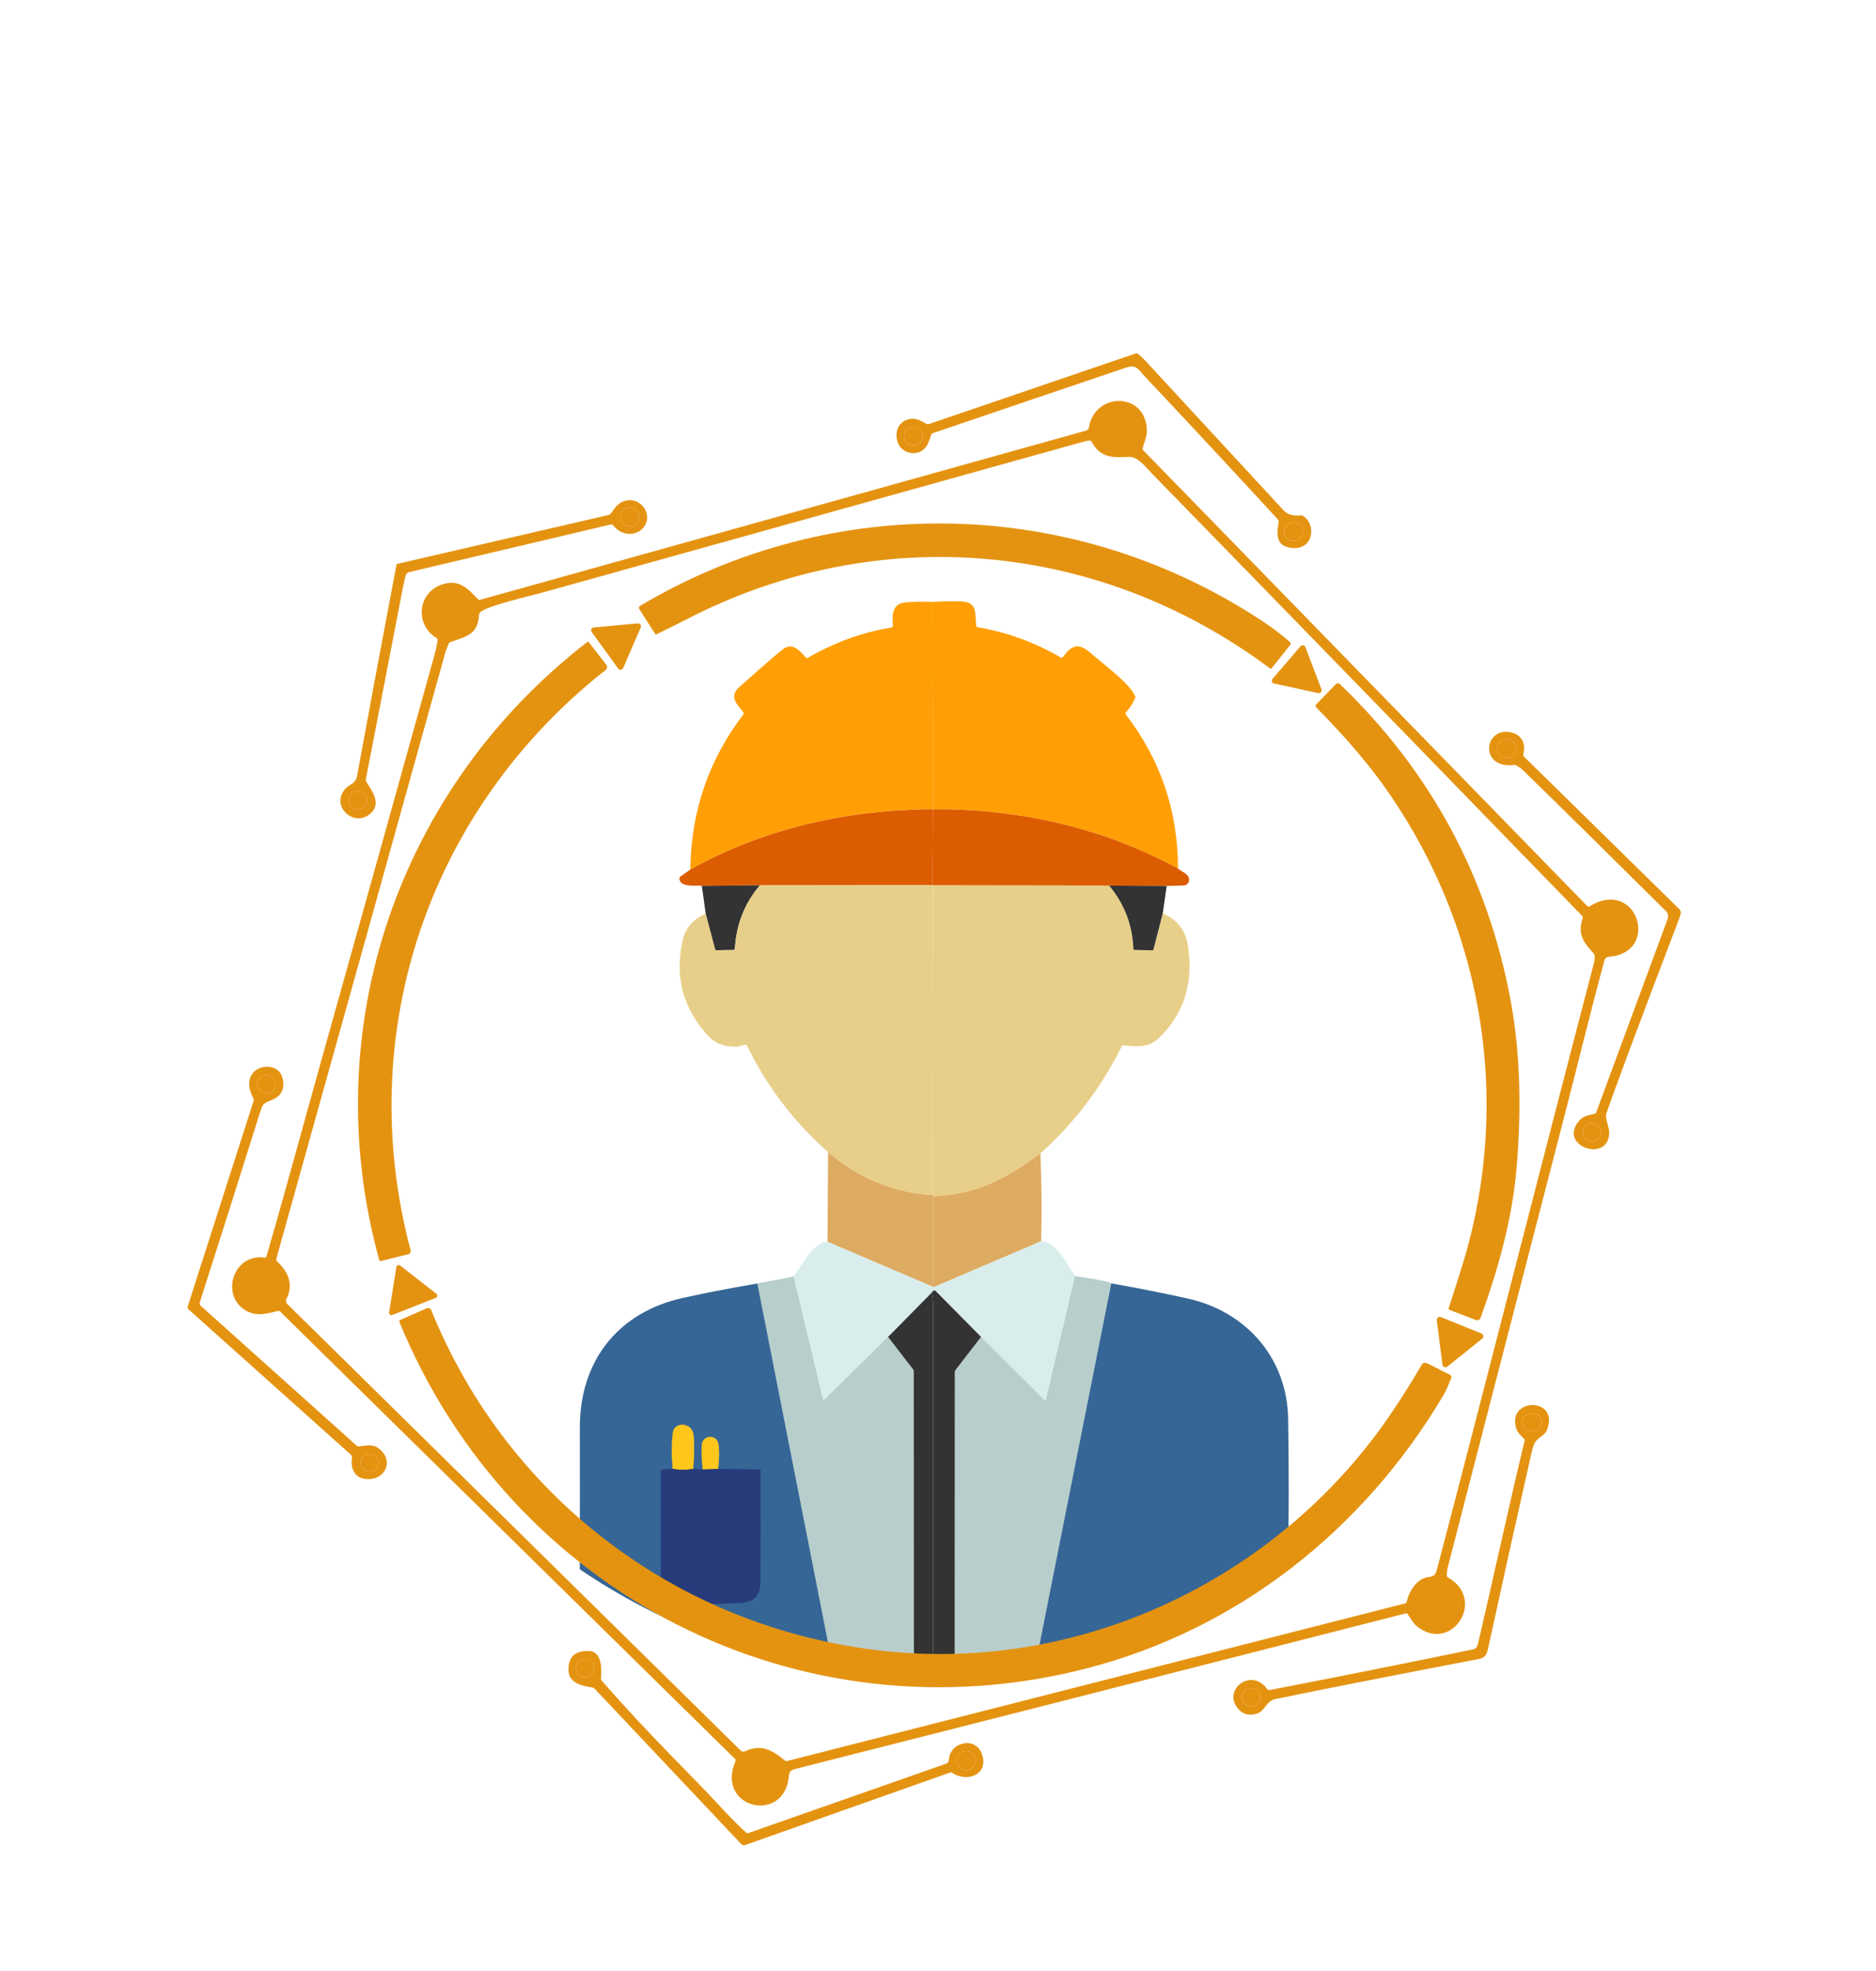 <svg width="753" height="791" viewBox="0 0 753 791" fill="none" xmlns="http://www.w3.org/2000/svg">
<g clip-path="url(#clip0_502_2)">
<path d="M374.54 518L374.75 516.54" stroke="#C8DEDC" stroke-width="2"/>
<path d="M356.46 536.5L330.92 561.72C330.593 562.047 330.377 561.987 330.27 561.54L318.5 512.29" stroke="#C8DEDC" stroke-width="2"/>
<path d="M270 589.46L265.84 589.74C265.46 589.767 265.27 589.97 265.27 590.35C265.223 604.543 265.227 618.743 265.28 632.95C265.3 638.34 266.06 642.68 272.07 643.15C279.557 643.73 287.88 643.76 297.04 643.24C302.74 642.92 305.17 640.43 305.2 634.74C305.273 619.953 305.283 605.123 305.23 590.25C305.23 589.897 305.05 589.717 304.69 589.71L288.25 589.46" stroke="#2F5188" stroke-width="2"/>
<path d="M288.25 589.46C288.723 585.047 288.763 581.7 288.37 579.42C287.72 575.64 282.28 575.73 281.74 579.5C281.447 581.613 281.557 585.017 282.07 589.71" stroke="#9B9658" stroke-width="2"/>
<path d="M282.07 589.71L278.25 589.46" stroke="#2F5188" stroke-width="2"/>
<path d="M278.25 589.46C278.697 583.707 278.743 579.197 278.39 575.93C277.81 570.63 270.7 570.45 270.09 574.81C269.537 578.75 269.507 583.633 270 589.46" stroke="#9B9658" stroke-width="2"/>
<path d="M278.25 589.46C275.497 589.947 272.747 589.947 270 589.46" stroke="#93814B" stroke-width="2"/>
<path d="M288.25 589.46L282.07 589.71" stroke="#93814B" stroke-width="2"/>
<path d="M455.83 279.72C454.803 282.133 453.5 284.166 451.92 285.82C451.647 286.106 451.63 286.403 451.87 286.71C465.823 304.85 472.813 325.453 472.84 348.52C442.22 332.02 409.07 324.58 374.5 324.75L374.36 241.55C377.22 241.296 380.93 241.22 385.49 241.32C392.52 241.48 391.29 246.09 391.83 251.1C391.87 251.44 392.057 251.636 392.39 251.69C404.25 253.716 415.363 257.766 425.73 263.84C426.11 264.06 426.43 263.993 426.69 263.64C429.97 259.13 432.66 257.76 437.33 261.71C445.77 268.85 453.46 274.41 455.83 279.72Z" fill="#FF9F05"/>
<path d="M374.36 241.55L374.5 324.75C340.17 324.96 306.88 332.34 277.09 348.94C277.337 325.766 284.42 305.03 298.34 286.73C298.58 286.416 298.573 286.103 298.32 285.79C295.77 282.63 292.51 279.48 296.73 275.72C304.97 268.373 310.673 263.413 313.84 260.84C318.02 257.46 320.66 260.85 323.45 263.84C323.703 264.113 323.99 264.156 324.31 263.97C334.723 257.876 345.88 253.816 357.78 251.79C357.961 251.756 358.123 251.657 358.236 251.511C358.348 251.365 358.403 251.183 358.39 251C358.1 247.09 357.94 242.28 363.29 241.76C366.737 241.426 370.427 241.356 374.36 241.55Z" fill="#FF9F05"/>
<path d="M374.5 324.75L374.25 355.21L305 355.29L281.71 355.5C279.23 355.15 273.11 356.32 272.71 352.65C272.67 352.277 272.803 351.98 273.11 351.76L277.09 348.94C306.88 332.34 340.17 324.96 374.5 324.75Z" fill="#DC5C00"/>
<path d="M374.5 324.75C409.07 324.58 442.22 332.02 472.84 348.52C474.23 349.93 477.52 350.64 477.27 353.31C477.219 353.849 476.973 354.352 476.577 354.723C476.182 355.095 475.664 355.311 475.12 355.33L468.3 355.54L445.23 355.39L374.5 355.29C374.42 355.263 374.337 355.237 374.25 355.21L374.5 324.75Z" fill="#DC5C00"/>
<path d="M305 355.29C298.887 362.457 295.54 370.957 294.96 380.79C294.952 380.905 294.902 381.013 294.819 381.093C294.735 381.172 294.625 381.218 294.51 381.22L287.55 381.33C287.257 381.33 287.073 381.193 287 380.92L283.25 366.71L281.71 355.5L305 355.29Z" fill="#333333"/>
<path d="M305 355.29L374.25 355.21C374.337 355.237 374.42 355.263 374.5 355.29L374.29 479.25C373.93 479.497 373.497 479.597 372.99 479.55C357.577 478.183 344.04 472.447 332.38 462.34C318.733 450.313 307.89 436.093 299.85 419.68C299.69 419.34 299.423 419.193 299.05 419.24C297.84 419.39 296.58 420.04 295.47 420.05C290.717 420.11 286.98 418.67 284.26 415.73C274.3 404.943 270.83 392.347 273.85 377.94C274.977 372.56 278.11 368.817 283.25 366.71L287 380.92C287.073 381.193 287.257 381.33 287.55 381.33L294.51 381.22C294.625 381.218 294.736 381.172 294.819 381.093C294.902 381.013 294.953 380.905 294.96 380.79C295.54 370.957 298.887 362.457 305 355.29Z" fill="#E8CF89"/>
<path d="M374.5 355.29L445.23 355.39C451.323 362.783 454.55 371.19 454.91 380.61C454.923 380.997 455.123 381.197 455.51 381.21L462.44 381.35C462.74 381.357 462.93 381.213 463.01 380.92L466.7 366.56C472.513 368.933 475.9 373.323 476.86 379.73C479.073 394.53 475.21 406.78 465.27 416.48C461.17 420.47 456.56 420.15 450.99 419.51C450.643 419.477 450.39 419.617 450.23 419.93C442.097 436.357 431.223 450.667 417.61 462.86C403.97 472.9 391.98 479.41 374.54 480L374.29 479.25L374.5 355.29Z" fill="#E8CF89"/>
<path d="M468.3 355.54L466.7 366.56L463.01 380.92C462.93 381.213 462.74 381.357 462.44 381.35L455.51 381.21C455.123 381.197 454.923 380.997 454.91 380.61C454.55 371.19 451.323 362.783 445.23 355.39L468.3 355.54Z" fill="#333333"/>
<path d="M332.38 462.34C344.04 472.447 357.577 478.183 372.99 479.55C373.497 479.597 373.93 479.497 374.29 479.25L374.54 480L374.48 515.44C374.48 515.66 374.4 515.847 374.24 516L374 516.21L332.14 498.34L332.38 462.34Z" fill="#DDAB62"/>
<path d="M417.61 462.86C418.103 474.807 418.203 486.557 417.91 498.11L374.75 516.54L374 516.21L374.24 516C374.4 515.847 374.48 515.66 374.48 515.44L374.54 480C391.98 479.41 403.97 472.9 417.61 462.86Z" fill="#DDAB62"/>
<path d="M417.91 498.11C424.07 498.2 428.32 507.46 431.5 512.04L419.82 561.43C419.801 561.514 419.76 561.591 419.7 561.654C419.641 561.716 419.566 561.761 419.483 561.785C419.4 561.808 419.313 561.809 419.23 561.787C419.146 561.765 419.07 561.721 419.01 561.66L393.79 536.5L375.56 518.06C375.36 517.853 375.13 517.81 374.87 517.93C374.75 517.983 374.64 518.007 374.54 518L374.75 516.54L417.91 498.11Z" fill="#D9EDEC"/>
<path d="M332.14 498.34L374 516.21L374.75 516.54L374.54 518L373.96 518.75L356.46 536.5L330.92 561.72C330.593 562.047 330.377 561.987 330.27 561.54L318.5 512.29C322.7 506.65 326.36 498.59 332.14 498.34Z" fill="#D9EDEC"/>
<path d="M431.5 512.04C433.71 512.48 445.09 514 446.04 515L415.25 669.96C406.37 671.427 397.433 672.44 388.44 673H383.19L383.26 550.67C383.26 550.31 383.37 549.987 383.59 549.7L393.79 536.5L419.01 561.66C419.07 561.721 419.146 561.765 419.229 561.787C419.313 561.809 419.4 561.809 419.483 561.785C419.566 561.761 419.641 561.716 419.7 561.654C419.759 561.591 419.801 561.514 419.82 561.43L431.5 512.04Z" fill="#B7CECC"/>
<path d="M318.5 512.29L330.27 561.54C330.377 561.987 330.593 562.047 330.92 561.72L356.46 536.5L366.46 549.47C366.66 549.73 366.76 550.027 366.76 550.36L366.83 673H361.19L334.5 669.96L304 515.04L318.5 512.29Z" fill="#B7CECC"/>
<path d="M304 515.04L334.5 669.96C297.553 664.073 263.623 650.67 232.71 629.75C232.763 610.803 232.773 591.86 232.74 572.92C232.69 546.2 247.96 526.71 273.92 520.89C282.08 519.063 292.107 517.113 304 515.04ZM270 589.46L265.84 589.74C265.46 589.767 265.27 589.97 265.27 590.35C265.223 604.543 265.227 618.743 265.28 632.95C265.3 638.34 266.06 642.68 272.07 643.15C279.557 643.73 287.88 643.76 297.04 643.24C302.74 642.92 305.17 640.43 305.2 634.74C305.273 619.953 305.283 605.123 305.23 590.25C305.23 589.897 305.05 589.717 304.69 589.71L288.25 589.46C288.723 585.047 288.763 581.7 288.37 579.42C287.72 575.64 282.28 575.73 281.74 579.5C281.447 581.613 281.557 585.017 282.07 589.71L278.25 589.46C278.697 583.707 278.743 579.197 278.39 575.93C277.81 570.63 270.7 570.45 270.09 574.81C269.537 578.75 269.507 583.633 270 589.46Z" fill="#366695"/>
<path d="M446.04 515C456.227 516.807 466.38 518.82 476.5 521.04C500.23 526.23 516.66 544.96 517.05 569.44C517.363 589.64 517.347 609.84 517 630.04C486.127 650.98 452.21 664.287 415.25 669.96L446.04 515Z" fill="#366695"/>
<path d="M393.79 536.5L383.59 549.7C383.37 549.987 383.26 550.31 383.26 550.67L383.19 673H374.52C374.513 623.227 374.51 573.457 374.51 523.69C374.51 522.017 374.327 520.37 373.96 518.75L374.54 518C374.64 518.007 374.75 517.983 374.87 517.93C375.13 517.81 375.36 517.853 375.56 518.06L393.79 536.5Z" fill="#333333"/>
<path d="M373.96 518.75C374.327 520.37 374.51 522.017 374.51 523.69C374.51 573.457 374.513 623.227 374.52 673H366.83L366.76 550.36C366.76 550.027 366.66 549.73 366.46 549.47L356.46 536.5L373.96 518.75Z" fill="#333333"/>
<path d="M278.25 589.46C275.497 589.947 272.747 589.947 270 589.46C269.507 583.633 269.537 578.75 270.09 574.81C270.7 570.45 277.81 570.63 278.39 575.93C278.743 579.197 278.697 583.707 278.25 589.46Z" fill="#FFC61B"/>
<path d="M288.25 589.46L282.07 589.71C281.557 585.017 281.447 581.613 281.74 579.5C282.28 575.73 287.72 575.64 288.37 579.42C288.763 581.7 288.723 585.047 288.25 589.46Z" fill="#FFC61B"/>
<path d="M270 589.46C272.747 589.947 275.497 589.947 278.25 589.46L282.07 589.71L288.25 589.46L304.69 589.71C305.05 589.717 305.23 589.897 305.23 590.25C305.283 605.123 305.273 619.953 305.2 634.74C305.17 640.43 302.74 642.92 297.04 643.24C287.88 643.76 279.557 643.73 272.07 643.15C266.06 642.68 265.3 638.34 265.28 632.95C265.227 618.743 265.223 604.543 265.27 590.35C265.27 589.97 265.46 589.767 265.84 589.74L270 589.46Z" fill="#273B7A"/>
</g>
<path d="M512.929 208.454C495.192 189.167 477.339 169.988 459.372 150.918C456.987 148.396 456.203 146.094 452.061 147.496C426.18 156.23 400.317 165.001 374.471 173.811C374.115 173.929 373.882 174.17 373.77 174.533C373.366 175.837 372.888 177.072 372.337 178.237C369.702 183.792 361.806 182.6 360.206 177.128C359.024 173.078 360.718 169.04 365.09 168.161C367.558 167.669 369.629 168.83 371.762 170.023C372.139 170.232 372.529 170.271 372.934 170.138L455.795 141.857C456.164 141.731 456.499 141.791 456.799 142.035C457.915 142.949 458.943 143.915 459.884 144.933C478.298 164.875 496.722 184.811 515.156 204.739C516.753 206.462 519.033 207.149 521.996 206.801C522.359 206.759 522.697 206.835 523.011 207.031C528.543 210.525 527.1 220.538 518.963 219.932C512.259 219.429 512.249 214.941 513.222 209.469C513.291 209.085 513.194 208.747 512.929 208.454ZM370.34 175.098C370.34 174.11 369.948 173.162 369.249 172.464C368.551 171.765 367.604 171.373 366.617 171.373C365.629 171.373 364.682 171.765 363.984 172.464C363.286 173.162 362.894 174.11 362.894 175.098C362.894 176.086 363.286 177.033 363.984 177.732C364.682 178.43 365.629 178.823 366.617 178.823C367.604 178.823 368.551 178.43 369.249 177.732C369.948 177.033 370.34 176.086 370.34 175.098ZM522.979 213.308C522.979 212.31 522.583 211.351 521.877 210.645C521.17 209.939 520.213 209.542 519.214 209.542C518.216 209.542 517.258 209.939 516.552 210.645C515.846 211.351 515.449 212.31 515.449 213.308C515.449 214.307 515.846 215.266 516.552 215.972C517.258 216.678 518.216 217.075 519.214 217.075C520.213 217.075 521.17 216.678 521.877 215.972C522.583 215.266 522.979 214.307 522.979 213.308Z" fill="#E49311"/>
<path d="M106.947 504.168C114.372 478.785 121.202 453.266 128.345 427.799C143.76 372.848 159.106 317.875 174.382 262.882C174.926 260.908 175.352 258.913 175.658 256.897C175.714 256.548 175.589 256.28 175.282 256.092C165.796 250.316 167.898 236.411 179.015 234.119C185.134 232.853 188.229 236.84 191.879 240.46C192.116 240.704 192.311 240.805 192.465 240.763L435.883 172.817C436.192 172.732 436.471 172.56 436.686 172.323C436.901 172.086 437.043 171.793 437.096 171.478C439.459 157.175 459.989 157.185 460.334 172.712C460.386 174.962 459.299 177.473 458.65 179.764C458.546 180.127 458.622 180.441 458.88 180.706L637.059 363.557C637.366 363.878 637.711 363.919 638.094 363.682C657.16 351.974 666.698 382.306 645.813 383.939C645.384 383.971 644.977 384.136 644.647 384.41C644.318 384.684 644.082 385.053 643.972 385.466C638.126 407.135 632.844 428.908 627.228 450.609C605.098 535.979 589.739 595.378 581.149 628.803C580.898 629.787 580.765 630.92 580.751 632.204C580.744 632.587 580.908 632.873 581.243 633.062C596.502 641.788 583.22 662.86 569.477 653.224C567.563 651.895 566.434 649.855 565.064 647.814C564.848 647.487 564.544 647.372 564.154 647.469C439.714 679.256 358.271 700.004 319.826 709.713C317.62 710.268 316.856 710.498 316.616 712.967C314.785 732.073 287.081 725.795 295.207 706.71C295.34 706.39 295.284 706.107 295.04 705.863L112.448 526.319C112.183 526.06 111.876 525.977 111.528 526.067C106.706 527.313 102.471 528.474 98.078 525.544C88.478 519.141 93.895 502.965 106.184 504.66C106.581 504.716 106.835 504.552 106.947 504.168ZM111.214 506.198C115.91 510.488 117.845 515.657 114.969 521.254C114.802 521.586 114.745 521.961 114.805 522.326C114.865 522.691 115.04 523.027 115.303 523.284L297.31 702.494C297.537 702.718 297.827 702.866 298.142 702.919C298.456 702.971 298.779 702.925 299.067 702.787C305.394 699.753 310.027 702.253 314.963 706.438C315.263 706.696 315.601 706.777 315.978 706.679L563.924 643.451C564.321 643.347 564.565 643.096 564.656 642.698C565.639 638.44 568.714 633.386 573.462 632.852C575.616 632.601 576.233 631.848 576.798 629.714C598.018 548.73 618.558 467.579 639.757 386.596C640.029 385.564 640.12 384.51 640.029 383.436C640.001 383.088 639.865 382.784 639.621 382.526C635.135 377.797 633.242 374.417 635.271 368.485C635.389 368.129 635.319 367.819 635.061 367.554C577.624 308.354 520.114 249.207 462.509 190.175C459.759 187.36 456.789 183.217 453.181 183.353C446.519 183.604 441.896 183.949 438.1 177.222C437.898 176.88 437.601 176.733 437.211 176.782C436.43 176.88 435.541 177.068 434.544 177.347C362.109 197.548 289.675 217.741 217.241 237.928C212.785 239.162 195.163 243.159 192.664 245.775C192.413 246.033 192.28 246.34 192.266 246.696C191.858 254.794 187.089 255.349 180.741 257.692C180.406 257.818 180.173 258.048 180.04 258.383C179.259 260.392 178.757 261.801 178.534 262.61C156.286 342.652 133.971 422.676 111.591 502.683C111.367 503.485 111.148 504.36 110.932 505.309C110.855 505.658 110.949 505.954 111.214 506.198Z" fill="#E49311"/>
<path d="M366.617 178.823C368.673 178.823 370.34 177.155 370.34 175.098C370.34 173.041 368.673 171.373 366.617 171.373C364.561 171.373 362.894 173.041 362.894 175.098C362.894 177.155 364.561 178.823 366.617 178.823Z" fill="#E49311"/>
<path d="M246.085 210.797C245.982 210.658 245.841 210.551 245.677 210.491C245.513 210.432 245.335 210.422 245.164 210.463L164.206 229.589C163.863 229.671 163.55 229.846 163.301 230.093C163.051 230.34 162.876 230.651 162.795 230.991C162.279 233.105 161.784 235.399 161.309 237.876C156.52 262.805 151.698 287.732 146.846 312.654C146.769 313.031 146.832 313.38 147.034 313.701C149.439 317.624 153.246 322.5 148.623 326.539C142.108 332.21 132.424 323.557 138.625 316.505C140.1 314.841 142.767 314.412 143.269 311.671C148.477 283.309 153.762 254.993 159.124 226.722C159.145 226.61 159.198 226.507 159.276 226.425C159.354 226.343 159.454 226.287 159.563 226.262L244.265 206.654C244.628 206.57 244.92 206.379 245.143 206.079C246.733 203.923 247.999 201.883 250.592 201.067C257.265 198.953 262.672 206.905 258.039 211.948C254.661 215.61 248.971 214.627 246.085 210.797ZM256.564 207.533C256.564 206.531 256.166 205.571 255.458 204.862C254.75 204.154 253.79 203.756 252.788 203.756C251.787 203.756 250.827 204.154 250.119 204.862C249.411 205.571 249.013 206.531 249.013 207.533C249.013 208.535 249.411 209.496 250.119 210.204C250.827 210.912 251.787 211.31 252.788 211.31C253.79 211.31 254.75 210.912 255.458 210.204C256.166 209.496 256.564 208.535 256.564 207.533ZM147.41 321.182C147.41 320.699 147.315 320.222 147.131 319.776C146.946 319.331 146.676 318.926 146.335 318.585C145.994 318.244 145.59 317.973 145.144 317.789C144.699 317.604 144.222 317.509 143.739 317.509C143.257 317.509 142.78 317.604 142.335 317.789C141.889 317.973 141.485 318.244 141.144 318.585C140.803 318.926 140.532 319.331 140.348 319.776C140.164 320.222 140.069 320.699 140.069 321.182C140.069 322.156 140.455 323.09 141.144 323.779C141.832 324.467 142.766 324.854 143.739 324.854C144.713 324.854 145.647 324.467 146.335 323.779C147.024 323.09 147.41 322.156 147.41 321.182Z" fill="#E49311"/>
<path d="M252.788 211.31C254.874 211.31 256.564 209.619 256.564 207.533C256.564 205.447 254.874 203.756 252.788 203.756C250.703 203.756 249.013 205.447 249.013 207.533C249.013 209.619 250.703 211.31 252.788 211.31Z" fill="#E49311"/>
<path d="M519.214 217.075C521.294 217.075 522.979 215.389 522.979 213.309C522.979 211.228 521.294 209.542 519.214 209.542C517.135 209.542 515.449 211.228 515.449 213.309C515.449 215.389 517.135 217.075 519.214 217.075Z" fill="#E49311"/>
<path d="M509.655 268.166C441.112 216.95 352.32 209.05 276.027 248.307C271.997 250.379 267.88 252.426 263.675 254.449C263.334 254.609 263.062 254.529 262.86 254.208L256.647 244.478C256.278 243.892 256.389 243.424 256.982 243.076C335.21 196.704 432.023 199.382 507.637 249.877C511.277 252.311 514.662 254.906 517.792 257.661C517.95 257.803 518.048 258 518.066 258.21C518.083 258.421 518.019 258.629 517.886 258.791L510.523 268.061C510.266 268.375 509.976 268.41 509.655 268.166Z" fill="#E49311"/>
<path d="M238.335 251.781L256.009 250.17C256.211 250.151 256.413 250.185 256.597 250.268C256.781 250.352 256.94 250.482 257.058 250.646C257.176 250.81 257.25 251.001 257.271 251.202C257.293 251.403 257.262 251.606 257.181 251.791L250.132 268.082C250.051 268.271 249.921 268.435 249.756 268.557C249.591 268.679 249.396 268.755 249.192 268.777C248.988 268.8 248.781 268.767 248.594 268.684C248.406 268.6 248.244 268.469 248.124 268.302L237.498 253.622C237.377 253.456 237.302 253.261 237.281 253.056C237.26 252.851 237.294 252.645 237.379 252.457C237.464 252.27 237.598 252.109 237.766 251.99C237.934 251.871 238.13 251.799 238.335 251.781Z" fill="#E49311"/>
<path d="M243.114 268.835C172.353 324.53 141.501 414.124 164.834 501.804C164.875 501.959 164.884 502.121 164.862 502.28C164.84 502.439 164.786 502.592 164.705 502.73C164.623 502.868 164.515 502.989 164.386 503.085C164.257 503.181 164.111 503.25 163.955 503.289L152.911 506.031C152.542 506.121 152.308 505.982 152.211 505.612C126.619 412.795 159.866 316.275 235.731 257.63C235.821 257.557 235.938 257.526 236.056 257.542C236.173 257.557 236.282 257.619 236.358 257.713L243.365 266.764C243.604 267.073 243.712 267.463 243.665 267.851C243.618 268.239 243.42 268.592 243.114 268.835Z" fill="#E49311"/>
<path d="M523.962 259.68L530.405 276.599C530.477 276.792 530.495 277.001 530.459 277.204C530.423 277.407 530.332 277.597 530.198 277.753C530.063 277.909 529.889 278.026 529.693 278.092C529.498 278.157 529.289 278.169 529.087 278.126L511.402 274.297C511.208 274.254 511.028 274.162 510.88 274.029C510.732 273.896 510.621 273.727 510.557 273.539C510.494 273.35 510.481 273.148 510.519 272.953C510.557 272.757 510.645 272.575 510.774 272.424L522.017 259.335C522.148 259.184 522.315 259.07 522.502 259.004C522.69 258.937 522.892 258.92 523.088 258.955C523.284 258.99 523.467 259.075 523.621 259.202C523.774 259.329 523.892 259.494 523.962 259.68Z" fill="#E49311"/>
<path d="M586.901 507.956C607.493 441.411 595.1 369.792 554.25 313.721C546.678 303.332 537.464 293.203 528.229 283.766C528.098 283.633 528.023 283.453 528.021 283.266C528.019 283.078 528.09 282.897 528.219 282.761L536.241 274.506C536.441 274.3 536.714 274.181 537.001 274.175C537.287 274.169 537.563 274.277 537.768 274.475C574.253 309.512 597.112 351.845 606.343 401.474C610.432 423.478 610.631 446.831 608.696 469.065C606.939 489.374 601.354 509.243 594.368 528.631C593.978 529.712 593.249 530.047 592.182 529.635L581.891 525.68C581.508 525.541 581.379 525.275 581.504 524.885C583.359 519.221 585.158 513.578 586.901 507.956Z" fill="#E49311"/>
<path d="M611.718 303.646L674.029 364.812C674.306 365.082 674.501 365.424 674.594 365.8C674.686 366.175 674.672 366.569 674.552 366.936C674.113 368.262 673.621 369.639 673.077 371.069C658.178 410.096 648.741 435.347 644.767 446.821C644.118 448.694 645.854 452.189 645.907 454.145C646.262 467.308 624.091 459.827 634.392 449.196C635.34 448.22 637.198 447.48 639.966 446.978C640.329 446.908 640.576 446.702 640.709 446.361C650.254 420.594 659.771 394.824 669.26 369.05C669.769 367.662 669.563 366.507 668.643 365.587C643.982 341.117 624.795 322.211 611.08 308.867C610.564 308.365 609.784 307.81 608.738 307.203C608.424 307.022 608.089 306.952 607.734 306.994C593.552 308.626 595.623 291.582 606.416 293.873C610.819 294.815 612.545 298.414 611.446 302.652C611.342 303.036 611.432 303.367 611.718 303.646ZM608.497 300.34C608.497 299.33 608.096 298.361 607.382 297.647C606.668 296.932 605.7 296.531 604.69 296.531C603.681 296.531 602.712 296.932 601.999 297.647C601.285 298.361 600.883 299.33 600.883 300.34C600.883 301.35 601.285 302.318 601.999 303.033C602.712 303.747 603.681 304.148 604.69 304.148C605.7 304.148 606.668 303.747 607.382 303.033C608.096 302.318 608.497 301.35 608.497 300.34ZM642.56 454.365C642.56 453.408 642.18 452.489 641.503 451.812C640.827 451.135 639.909 450.755 638.952 450.755C638.478 450.755 638.009 450.849 637.571 451.03C637.133 451.211 636.736 451.477 636.401 451.812C636.065 452.148 635.8 452.546 635.618 452.983C635.437 453.421 635.344 453.891 635.344 454.365C635.344 454.839 635.437 455.308 635.618 455.746C635.8 456.184 636.065 456.582 636.401 456.917C636.736 457.253 637.133 457.518 637.571 457.7C638.009 457.881 638.478 457.975 638.952 457.975C639.909 457.975 640.827 457.594 641.503 456.917C642.18 456.24 642.56 455.322 642.56 454.365Z" fill="#E49311"/>
<path d="M604.69 304.148C606.793 304.148 608.497 302.443 608.497 300.339C608.497 298.236 606.793 296.531 604.69 296.531C602.588 296.531 600.884 298.236 600.884 300.339C600.884 302.443 602.588 304.148 604.69 304.148Z" fill="#E49311"/>
<path d="M143.739 324.854C145.767 324.854 147.41 323.21 147.41 321.182C147.41 319.154 145.767 317.509 143.739 317.509C141.712 317.509 140.068 319.154 140.068 321.182C140.068 323.21 141.712 324.854 143.739 324.854Z" fill="#E49311"/>
<path d="M80.603 524.048L143.112 580.098C143.398 580.349 143.729 580.457 144.105 580.422C146.521 580.182 149.481 579.313 151.949 581.197C159.249 586.763 153.434 595.364 145.486 593.25C141.878 592.287 140.686 588.468 141.282 585.194C141.333 584.925 141.313 584.648 141.225 584.39C141.137 584.131 140.984 583.9 140.78 583.718L75.666 525.429C75.311 525.115 75.206 524.735 75.352 524.289L101.76 441.861C101.892 441.457 101.857 441.066 101.655 440.69C94.815 427.663 111.528 424.231 113.431 432.717C114.407 437.062 112.887 439.989 108.871 441.495C105.441 442.782 105.274 443.494 104.249 446.748C96.335 472.019 88.321 497.294 80.205 522.573C80.124 522.832 80.118 523.109 80.189 523.37C80.259 523.632 80.403 523.867 80.603 524.048ZM110.597 435.092C110.597 434.112 110.208 433.173 109.516 432.48C108.823 431.788 107.884 431.398 106.905 431.398C105.926 431.398 104.987 431.788 104.295 432.48C103.602 433.173 103.213 434.112 103.213 435.092C103.213 436.071 103.602 437.011 104.295 437.704C104.987 438.396 105.926 438.785 106.905 438.785C107.884 438.785 108.823 438.396 109.516 437.704C110.208 437.011 110.597 436.071 110.597 435.092ZM151.928 587.066C151.928 586.109 151.548 585.191 150.871 584.514C150.195 583.837 149.277 583.457 148.32 583.457C147.363 583.457 146.445 583.837 145.769 584.514C145.092 585.191 144.712 586.109 144.712 587.066C144.712 588.024 145.092 588.942 145.769 589.619C146.445 590.296 147.363 590.676 148.32 590.676C149.277 590.676 150.195 590.296 150.871 589.619C151.548 588.942 151.928 588.024 151.928 587.066Z" fill="#E49311"/>
<path d="M106.905 438.785C108.944 438.785 110.597 437.132 110.597 435.092C110.597 433.052 108.944 431.398 106.905 431.398C104.866 431.398 103.213 433.052 103.213 435.092C103.213 437.132 104.866 438.785 106.905 438.785Z" fill="#E49311"/>
<path d="M638.952 457.974C640.945 457.974 642.56 456.358 642.56 454.365C642.56 452.371 640.945 450.755 638.952 450.755C636.959 450.755 635.344 452.371 635.344 454.365C635.344 456.358 636.959 457.974 638.952 457.974Z" fill="#E49311"/>
<path d="M156.185 526.664L159.092 508.458C159.117 508.294 159.185 508.139 159.288 508.009C159.392 507.879 159.527 507.778 159.682 507.717C159.836 507.655 160.004 507.635 160.168 507.659C160.333 507.683 160.488 507.749 160.619 507.851L175.156 519.183C175.29 519.286 175.394 519.423 175.457 519.58C175.52 519.737 175.541 519.907 175.516 520.074C175.492 520.242 175.423 520.399 175.318 520.531C175.212 520.663 175.073 520.765 174.916 520.825L157.482 527.7C157.325 527.763 157.154 527.784 156.987 527.759C156.82 527.735 156.662 527.667 156.53 527.561C156.398 527.456 156.297 527.317 156.236 527.159C156.175 527.002 156.158 526.831 156.185 526.664Z" fill="#E49311"/>
<path d="M358.491 662.881C437.514 670.111 514.958 631.743 558.747 566.653C562.979 560.361 566.946 554.038 570.648 547.684C570.857 547.321 571.197 547.053 571.598 546.934C571.999 546.816 572.43 546.855 572.803 547.046L582.079 551.754C582.279 551.855 582.433 552.027 582.514 552.235C582.595 552.443 582.597 552.674 582.519 552.884C581.598 555.322 580.542 557.927 579.193 560.197C547.232 613.988 496.624 654.061 435.757 669.619C320.882 698.989 205.088 639.475 160.337 530.556C160.269 530.385 160.269 530.194 160.337 530.024C160.405 529.854 160.536 529.719 160.703 529.646L171.276 525C171.442 524.927 171.62 524.888 171.802 524.885C171.983 524.882 172.163 524.916 172.332 524.984C172.5 525.052 172.654 525.154 172.783 525.282C172.913 525.411 173.015 525.564 173.085 525.732C204.429 603.075 275.483 655.295 358.491 662.881Z" fill="#E49311"/>
<path d="M594.943 537.2L580.929 548.426C580.761 548.56 580.56 548.646 580.348 548.676C580.135 548.706 579.918 548.68 579.72 548.599C579.521 548.518 579.347 548.386 579.216 548.216C579.085 548.046 579.001 547.844 578.973 547.631L576.693 529.823C576.668 529.614 576.697 529.402 576.778 529.207C576.859 529.013 576.989 528.843 577.156 528.714C577.323 528.585 577.52 528.502 577.729 528.473C577.937 528.443 578.15 528.469 578.346 528.547L594.64 535.128C594.836 535.208 595.008 535.337 595.139 535.503C595.269 535.67 595.354 535.868 595.385 536.077C595.415 536.286 595.391 536.5 595.313 536.697C595.236 536.894 595.108 537.067 594.943 537.2Z" fill="#E49311"/>
<path d="M509.54 678.22C536.167 673.079 562.763 667.767 589.327 662.285C591.576 661.824 592.695 662.034 593.312 659.387C599.618 632.34 605.464 605.188 611.948 578.194C612.032 577.845 611.945 577.549 611.687 577.305C610.338 576.007 609.072 574.888 608.539 573.057C604.879 560.804 625.806 560.543 621.058 573.527C619.97 576.509 616.78 576.813 615.682 579.732C615.326 580.674 615.037 581.633 614.814 582.609C608.846 608.976 602.986 635.371 597.234 661.793C596.784 663.896 596.01 665.277 593.688 665.717C557.725 672.622 530.384 678.011 511.663 681.882C508.411 682.552 507.637 686.695 504.562 687.647C501.592 688.561 499.18 688.048 497.325 686.109C490.036 678.513 502.146 668.678 508.662 677.864C508.878 678.171 509.171 678.29 509.54 678.22ZM618.871 570.355C618.822 569.884 618.672 569.427 618.43 569.012C618.188 568.598 617.859 568.232 617.462 567.937C617.065 567.641 616.607 567.422 616.115 567.292C615.623 567.161 615.106 567.121 614.594 567.175C614.082 567.229 613.584 567.375 613.13 567.605C612.676 567.836 612.273 568.145 611.946 568.517C611.619 568.888 611.373 569.314 611.223 569.77C611.073 570.227 611.021 570.704 611.07 571.175C611.12 571.647 611.27 572.103 611.512 572.518C611.753 572.933 612.082 573.298 612.479 573.594C612.877 573.889 613.335 574.108 613.827 574.239C614.319 574.37 614.836 574.409 615.348 574.355C615.86 574.301 616.358 574.155 616.812 573.925C617.266 573.695 617.668 573.385 617.996 573.014C618.323 572.642 618.568 572.216 618.719 571.76C618.869 571.304 618.921 570.826 618.871 570.355ZM505.859 681.066C505.859 680.095 505.473 679.163 504.787 678.476C504.1 677.79 503.169 677.404 502.199 677.404C501.228 677.404 500.297 677.79 499.61 678.476C498.924 679.163 498.538 680.095 498.538 681.066C498.538 682.037 498.924 682.968 499.61 683.655C500.297 684.342 501.228 684.728 502.199 684.728C503.169 684.728 504.1 684.342 504.787 683.655C505.473 682.968 505.859 682.037 505.859 681.066Z" fill="#E49311"/>
<path d="M615.348 574.355C617.502 574.129 619.08 572.338 618.871 570.355C618.663 568.372 616.748 566.949 614.594 567.175C612.44 567.402 610.862 569.193 611.071 571.175C611.279 573.158 613.194 574.582 615.348 574.355Z" fill="#E49311"/>
<path d="M148.32 590.676C150.313 590.676 151.928 589.06 151.928 587.066C151.928 585.073 150.313 583.457 148.32 583.457C146.327 583.457 144.712 585.073 144.712 587.066C144.712 589.06 146.327 590.676 148.32 590.676Z" fill="#E49311"/>
<path d="M300.447 735.578L379.784 707.746C380.09 707.638 380.357 707.443 380.551 707.183C380.744 706.924 380.856 706.614 380.872 706.292C381.154 699.125 391.476 696.561 394.101 703.822C397.103 712.078 388.224 715.489 382.189 711.429C381.911 711.241 381.614 711.202 381.3 711.314L299.098 740.411C298.831 740.505 298.541 740.52 298.265 740.453C297.989 740.386 297.737 740.241 297.54 740.035L238.691 677.686C238.426 677.407 238.105 677.236 237.728 677.173C232.928 676.41 227.887 675.269 228.17 669.357C228.4 664.656 231.133 662.382 236.369 662.536C241.755 662.693 241.504 670.006 241.222 673.501C241.194 673.864 241.298 674.181 241.535 674.453C261.082 696.854 278.945 713.836 288.692 724.518C292.562 728.752 296.156 732.376 299.474 735.389C299.76 735.647 300.085 735.71 300.447 735.578ZM238.471 669.546C238.471 668.588 238.091 667.67 237.414 666.993C236.738 666.316 235.82 665.936 234.863 665.936C233.906 665.936 232.988 666.316 232.312 666.993C231.635 667.67 231.255 668.588 231.255 669.546C231.255 670.503 231.635 671.421 232.312 672.098C232.988 672.775 233.906 673.156 234.863 673.156C235.82 673.156 236.738 672.775 237.414 672.098C238.091 671.421 238.471 670.503 238.471 669.546ZM391.633 706.501C391.633 705.485 391.23 704.511 390.512 703.793C389.794 703.075 388.821 702.672 387.806 702.672C387.303 702.672 386.805 702.771 386.341 702.963C385.876 703.155 385.454 703.438 385.099 703.793C384.743 704.149 384.462 704.571 384.269 705.036C384.077 705.5 383.978 705.998 383.978 706.501C383.978 707.004 384.077 707.502 384.269 707.966C384.462 708.431 384.743 708.853 385.099 709.209C385.454 709.564 385.876 709.846 386.341 710.039C386.805 710.231 387.303 710.33 387.806 710.33C388.821 710.33 389.794 709.927 390.512 709.209C391.23 708.491 391.633 707.517 391.633 706.501Z" fill="#E49311"/>
<path d="M234.863 673.156C236.855 673.156 238.471 671.539 238.471 669.546C238.471 667.552 236.855 665.936 234.863 665.936C232.87 665.936 231.255 667.552 231.255 669.546C231.255 671.539 232.87 673.156 234.863 673.156Z" fill="#E49311"/>
<path d="M502.199 684.728C504.22 684.728 505.859 683.088 505.859 681.066C505.859 679.043 504.22 677.404 502.199 677.404C500.177 677.404 498.538 679.043 498.538 681.066C498.538 683.088 500.177 684.728 502.199 684.728Z" fill="#E49311"/>
<path d="M387.806 710.331C389.92 710.331 391.633 708.616 391.633 706.501C391.633 704.386 389.92 702.672 387.806 702.672C385.692 702.672 383.978 704.386 383.978 706.501C383.978 708.616 385.692 710.331 387.806 710.331Z" fill="#E49311"/>
<defs>
<clipPath id="clip0_502_2">
<rect width="512" height="512" fill="white" transform="translate(119 161)"/>
</clipPath>
</defs>
</svg>
